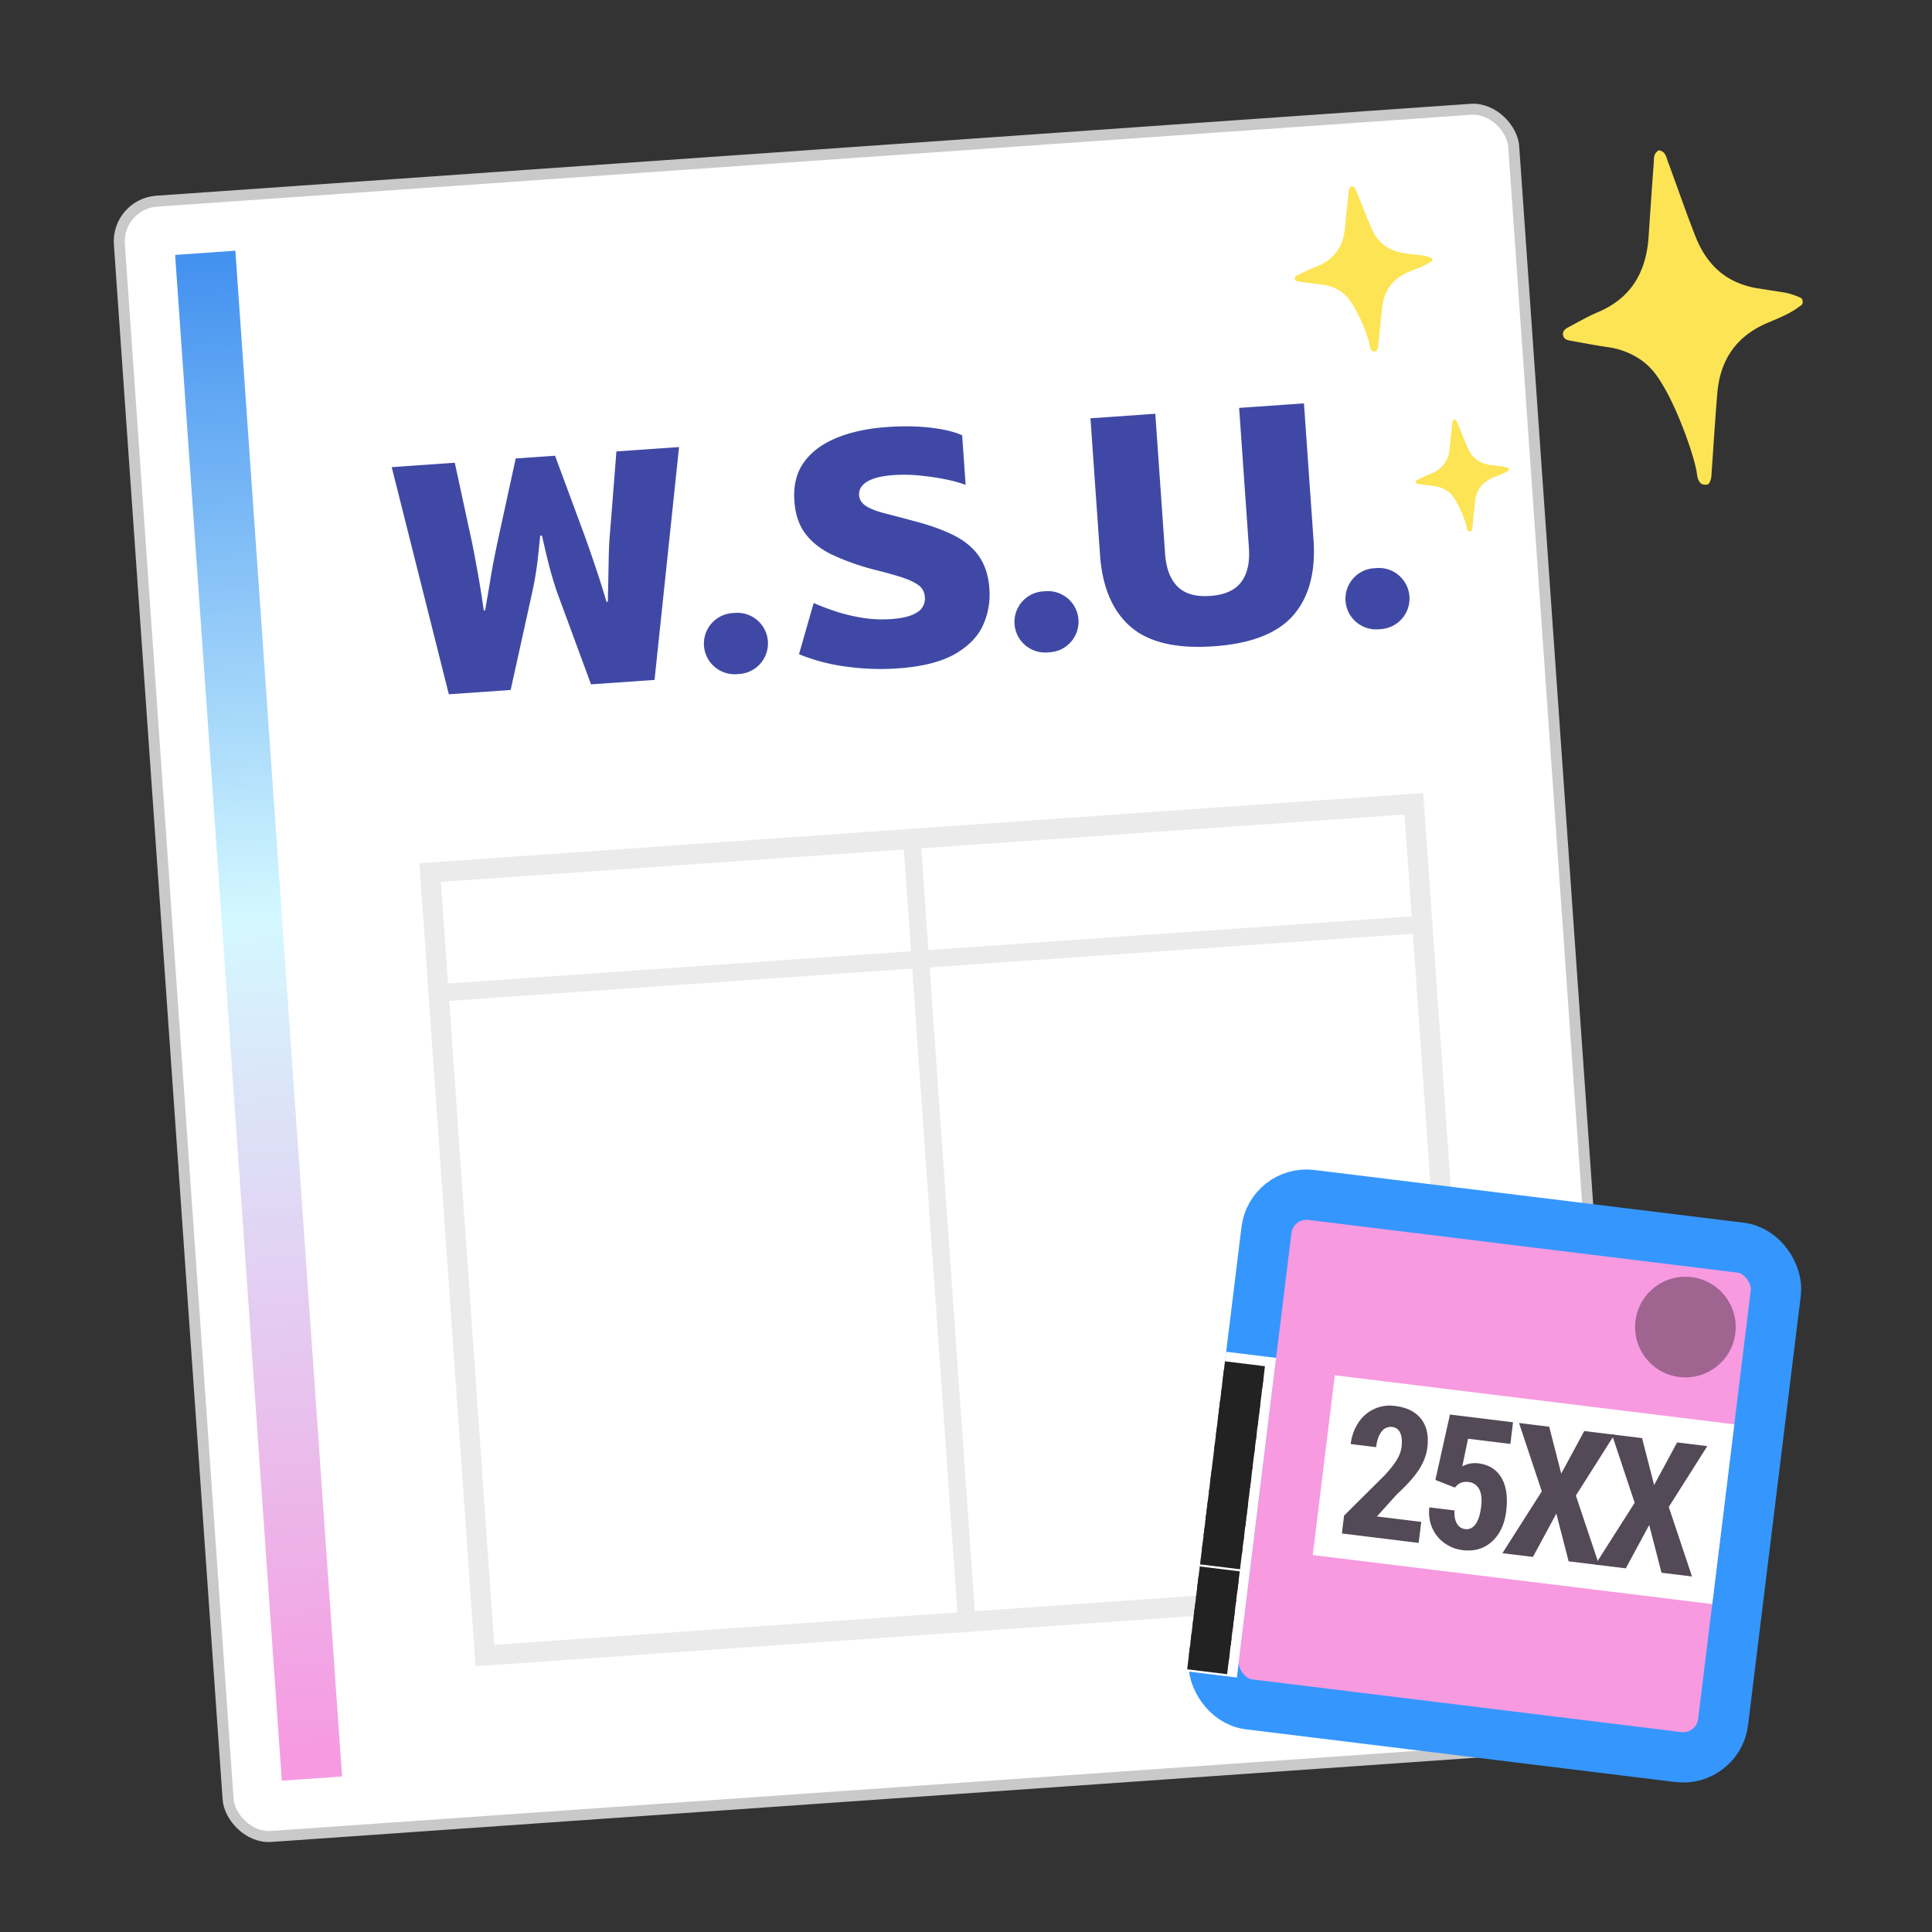 <svg width="88" height="88" viewBox="0 0 88 88" xmlns="http://www.w3.org/2000/svg">
    <rect x="0" y="0" width="88" height="88" fill="#333333" stroke="none"/>
    <defs>
        <linearGradient x1="0%" y1=".656%" x2="0%" y2="97.588%" id="g1c36qe8da">
            <stop stop-color="#4392F0" offset="0%"/>
            <stop stop-color="#D4F8FF" offset="44.489%"/>
            <stop stop-color="#F69BE1" offset="100%"/>
        </linearGradient>
    </defs>
    <g fill="none" fill-rule="evenodd">
        <g transform="rotate(-4 132.234 -67.658)">
            <rect stroke="#C9C9C9" stroke-width=".5" fill="#FFF" x=".25" y=".25" width="63.667" height="74.667" rx="1.833"/>
            <path fill="url(#g1c36qe8da)" d="M2.75 2.75H5.5v69.667H2.75z"/>
            <g fill="#3F49A5" fill-rule="nonzero">
                <path d="m13.791 23.584-1.874-10.502h2.88l.533 3.7c.04.306.089.724.148 1.254.06.53.115 1.147.168 1.85h.059c.118-.473.224-.904.316-1.294s.18-.741.266-1.054c.086-.313.161-.584.227-.814l1.065-3.642h1.796l1.065 3.642a72.238 72.238 0 0 1 .504 1.868c.098.39.2.82.305 1.294h.06c.065-.703.121-1.32.167-1.85.046-.53.096-.948.148-1.255l.553-3.699h2.86l-1.854 10.502h-2.9l-1.244-4.273a16.523 16.523 0 0 1-.305-1.37c-.073-.416-.142-.84-.208-1.275h-.078c-.053.294-.102.575-.148.843a15.483 15.483 0 0 1-.425 1.802l-1.262 4.273H13.79zM26.931 20.796h.131a1.394 1.394 0 1 1 0 2.788h-.13a1.394 1.394 0 0 1 0-2.788zM34.249 23.833c-.776 0-1.556-.083-2.338-.249a8.492 8.492 0 0 1-2.082-.709l.829-2.28c.263.14.578.287.947.44.368.154.77.281 1.203.384.434.102.875.153 1.322.153.526 0 .924-.073 1.194-.22a.725.725 0 0 0 .404-.68.7.7 0 0 0-.266-.566c-.178-.147-.437-.287-.78-.422-.341-.134-.75-.277-1.223-.43a11.187 11.187 0 0 1-1.795-.787c-.5-.28-.885-.626-1.154-1.034-.27-.41-.405-.92-.405-1.533 0-.703.184-1.278.553-1.725.368-.447.887-.783 1.558-1.006.671-.224 1.454-.336 2.348-.336.737 0 1.401.058 1.993.173.592.115 1.052.262 1.381.44v2.262a6.27 6.27 0 0 0-.878-.307c-.361-.102-.75-.188-1.164-.258a7.142 7.142 0 0 0-1.194-.106c-.539 0-.947.07-1.223.211-.276.14-.414.339-.414.594 0 .204.095.377.286.517.19.141.47.272.838.393.369.122.81.272 1.322.45.684.23 1.263.486 1.737.767.473.281.832.626 1.075 1.035.243.409.365.914.365 1.514 0 .575-.135 1.115-.404 1.62-.27.504-.727.913-1.372 1.226-.644.313-1.532.47-2.663.47zM41.112 20.796h.13a1.394 1.394 0 0 1 0 2.788h-.13a1.394 1.394 0 0 1 0-2.788zM48.696 23.833c-1.71 0-2.95-.386-3.72-1.16-.769-.772-1.154-1.893-1.154-3.362v-6.229h2.96v6.382c0 .677.155 1.191.464 1.543.309.351.792.527 1.45.527.658 0 1.141-.176 1.45-.527.31-.352.464-.866.464-1.543v-6.382h2.96v6.229c0 1.469-.385 2.59-1.155 3.363-.77.773-2.01 1.16-3.72 1.16zM56.225 20.796h.13a1.394 1.394 0 0 1 0 2.788h-.13a1.394 1.394 0 0 1 0-2.788z"/>
            </g>
            <path fill="#EBEBEB" d="m11.917 36.723 45.833.011v.793l-45.833-.011z"/>
            <path fill="#EBEBEB" d="M33.973 31.167h.795l.009 36.666h-.795z"/>
            <path stroke="#EBEBEB" stroke-width=".917" d="M12.375 31.625h44.917v35.75H12.375z"/>
        </g>
        <g transform="rotate(7 -404.228 491.712)">
            <rect stroke="#3597FD" stroke-width="2.292" fill="#F79AE0" x="1.146" y="1.146" width="23.375" height="23.375" rx="1.833"/>
            <path fill="#FFF" d="M5.042 9.167h18.333v8.25H5.042z"/>
            <g fill="#544956" fill-rule="nonzero">
                <path d="M9.763 16.28H6.24v-.82l1.618-2.057c.205-.285.356-.535.453-.75.098-.215.146-.42.146-.618 0-.265-.046-.473-.137-.624a.438.438 0 0 0-.397-.225.51.51 0 0 0-.45.262c-.11.176-.165.422-.165.74H6.142c0-.367.076-.703.228-1.006a1.702 1.702 0 0 1 1.574-.961c.534 0 .948.147 1.242.441.294.294.441.712.441 1.254 0 .337-.081.678-.244 1.025-.163.346-.458.772-.885 1.279l-.768 1.096h2.033v.965zM10.17 13.341l.296-3.038h2.894v.993h-1.942l-.107 1.281a1.23 1.23 0 0 1 .694-.225c.493 0 .873.175 1.14.525.266.35.4.846.4 1.486 0 .6-.159 1.083-.477 1.45-.317.366-.741.55-1.272.55a1.77 1.77 0 0 1-.875-.224 1.649 1.649 0 0 1-.634-.622 1.791 1.791 0 0 1-.236-.903h1.15c.019.249.08.442.184.579a.483.483 0 0 0 .403.205c.191 0 .339-.093.443-.277.104-.185.156-.46.156-.828 0-.344-.062-.604-.187-.78a.606.606 0 0 0-.523-.262c-.22 0-.389.075-.51.225l-.073.103-.924-.238zM15.824 12.356l.805-2.053h1.383l-1.404 2.964 1.437 3.014h-1.4l-.82-2.09-.818 2.09h-1.4l1.437-3.014-1.408-2.964h1.383z"/>
                <path d="m20.087 12.356.804-2.053h1.384l-1.404 2.964 1.437 3.014h-1.4l-.821-2.09-.817 2.09h-1.4l1.436-3.014-1.408-2.964h1.384z"/>
            </g>
            <path fill="#FFF" d="M0 8.708h2.292v14.667H0z"/>
            <g fill="#222">
                <path d="M0 9.146h1.833v1H0zM0 10.46h1.833v1H0zM0 12.211h1.833v1H0z"/>
                <path d="M0 9.584h1.833v1H0zM0 10.897h1.833v1H0z"/>
                <path d="M0 11.554h1.833v1H0zM0 12.867h1.833v1H0zM0 18.56h1.833v1H0zM0 19.872h1.833v1H0zM0 21.624h1.833v1H0z"/>
                <path d="M0 18.997h1.833v1H0zM0 20.31h1.833v1H0z"/>
                <path d="M0 20.967h1.833v1H0zM0 22.28h1.833v1H0zM0 13.743h1.833v1H0zM0 15.056h1.833v1H0zM0 16.808h1.833v1H0z"/>
                <path d="M0 14.181h1.833v1H0zM0 15.494h1.833v1H0z"/>
                <path d="M0 16.151h1.833v1H0zM0 17.464h1.833v1H0z"/>
            </g>
            <circle fill="#A06491" cx="20.625" cy="5.042" r="2.292"/>
        </g>
        <g fill="#FCE455">
            <path d="m77.75 22.07.062-.016.002-.001h.001l.003-.002.004-.005c.142-.183.131-.402.146-.615.082-1.17.155-2.34.252-3.508.122-1.488.822-2.587 2.268-3.208.446-.191.906-.37 1.315-.639l.24-.172.004-.002.01-.007c.073-.057.05-.19.049-.195a.233.233 0 0 0-.036-.09l-.032-.034-.007-.005-.017-.008-.019-.009a3.433 3.433 0 0 0-.364-.14c-.233-.075-.4-.099-.745-.152a83.383 83.383 0 0 1-.764-.121s-.81-.082-1.524-.562c-.62-.418-1.066-1.034-1.37-1.806-.443-1.123-.832-2.268-1.253-3.4-.066-.178-.098-.399-.294-.492l-.095-.031-.005-.005a.29.29 0 0 0-.01-.002l-.003.001-.01.005c-.257.134-.218.385-.234.607a338.82 338.82 0 0 0-.23 3.296c-.101 1.585-.752 2.81-2.322 3.472-.23.097-.452.208-.672.325l-.66.354c-.15.08-.288.187-.24.383.04.167.191.208.34.234.563.1 1.125.208 1.692.292a3.474 3.474 0 0 1 1.474.556c.558.382.842.84 1.123 1.328.641 1.111 1.366 3.13 1.465 3.894.01.083.042.367.232.459a.359.359 0 0 0 .224.02zM62.637 16.003l.049-.01h.002l.002-.002.002-.002c.083-.092.08-.2.09-.306.06-.58.115-1.16.182-1.74.087-.738.5-1.29 1.333-1.613.31-.12.629-.231.899-.419l.002-.001.005-.004c.043-.029.031-.094.03-.097a.105.105 0 0 0-.014-.038l-.023-.022-.004-.003-.02-.008a2.082 2.082 0 0 0-.207-.065c-.132-.035-.227-.045-.424-.067a50.34 50.34 0 0 1-.436-.052s-.462-.031-.865-.261c-.35-.2-.598-.5-.764-.88-.241-.55-.451-1.113-.68-1.67-.034-.082-.05-.185-.147-.233l-.069-.021-.003-.002h-.007a.717.717 0 0 0-.006.002c-.149.07-.129.193-.14.303-.059.545-.116 1.09-.168 1.635-.076.786-.461 1.4-1.367 1.745-.264.1-.514.23-.769.35-.087.041-.167.096-.142.193.021.082.107.1.192.112.321.043.642.09.965.126.324.035.602.123.837.26.315.182.472.406.628.644.354.543.746 1.535.794 1.912.006.041.02.181.128.225a.223.223 0 0 0 .115.01zM68.708 21.431l-.004.002-.001.001c-.183.127-.4.202-.608.283-.565.218-.844.591-.902 1.091-.045.393-.082.785-.122 1.178-.007.072-.005.145-.06.208h-.002v.001h-.002v.001a.178.178 0 0 1-.111 0c-.074-.029-.084-.124-.087-.152-.033-.255-.3-.927-.54-1.295-.107-.162-.213-.314-.427-.438a1.43 1.43 0 0 0-.568-.176c-.219-.024-.436-.057-.654-.086-.057-.008-.115-.021-.13-.077-.017-.065.038-.102.096-.13.173-.08.342-.169.521-.236.613-.233.874-.649.924-1.18.035-.37.073-.739.113-1.108.007-.074-.006-.158.094-.204l.004-.002h.005l.002.001c.11.019.12.106.147.173.156.377.298.758.462 1.132.113.256.282.46.519.596.273.156.587.177.587.177.13.017.23.029.295.036.133.015.198.022.288.046.055.014.105.031.14.044l.01.005h.003l.002.001.001.001c.02.013.024.035.026.042 0 .001.008.046-.02.065"/>
        </g>
    </g>
</svg>
